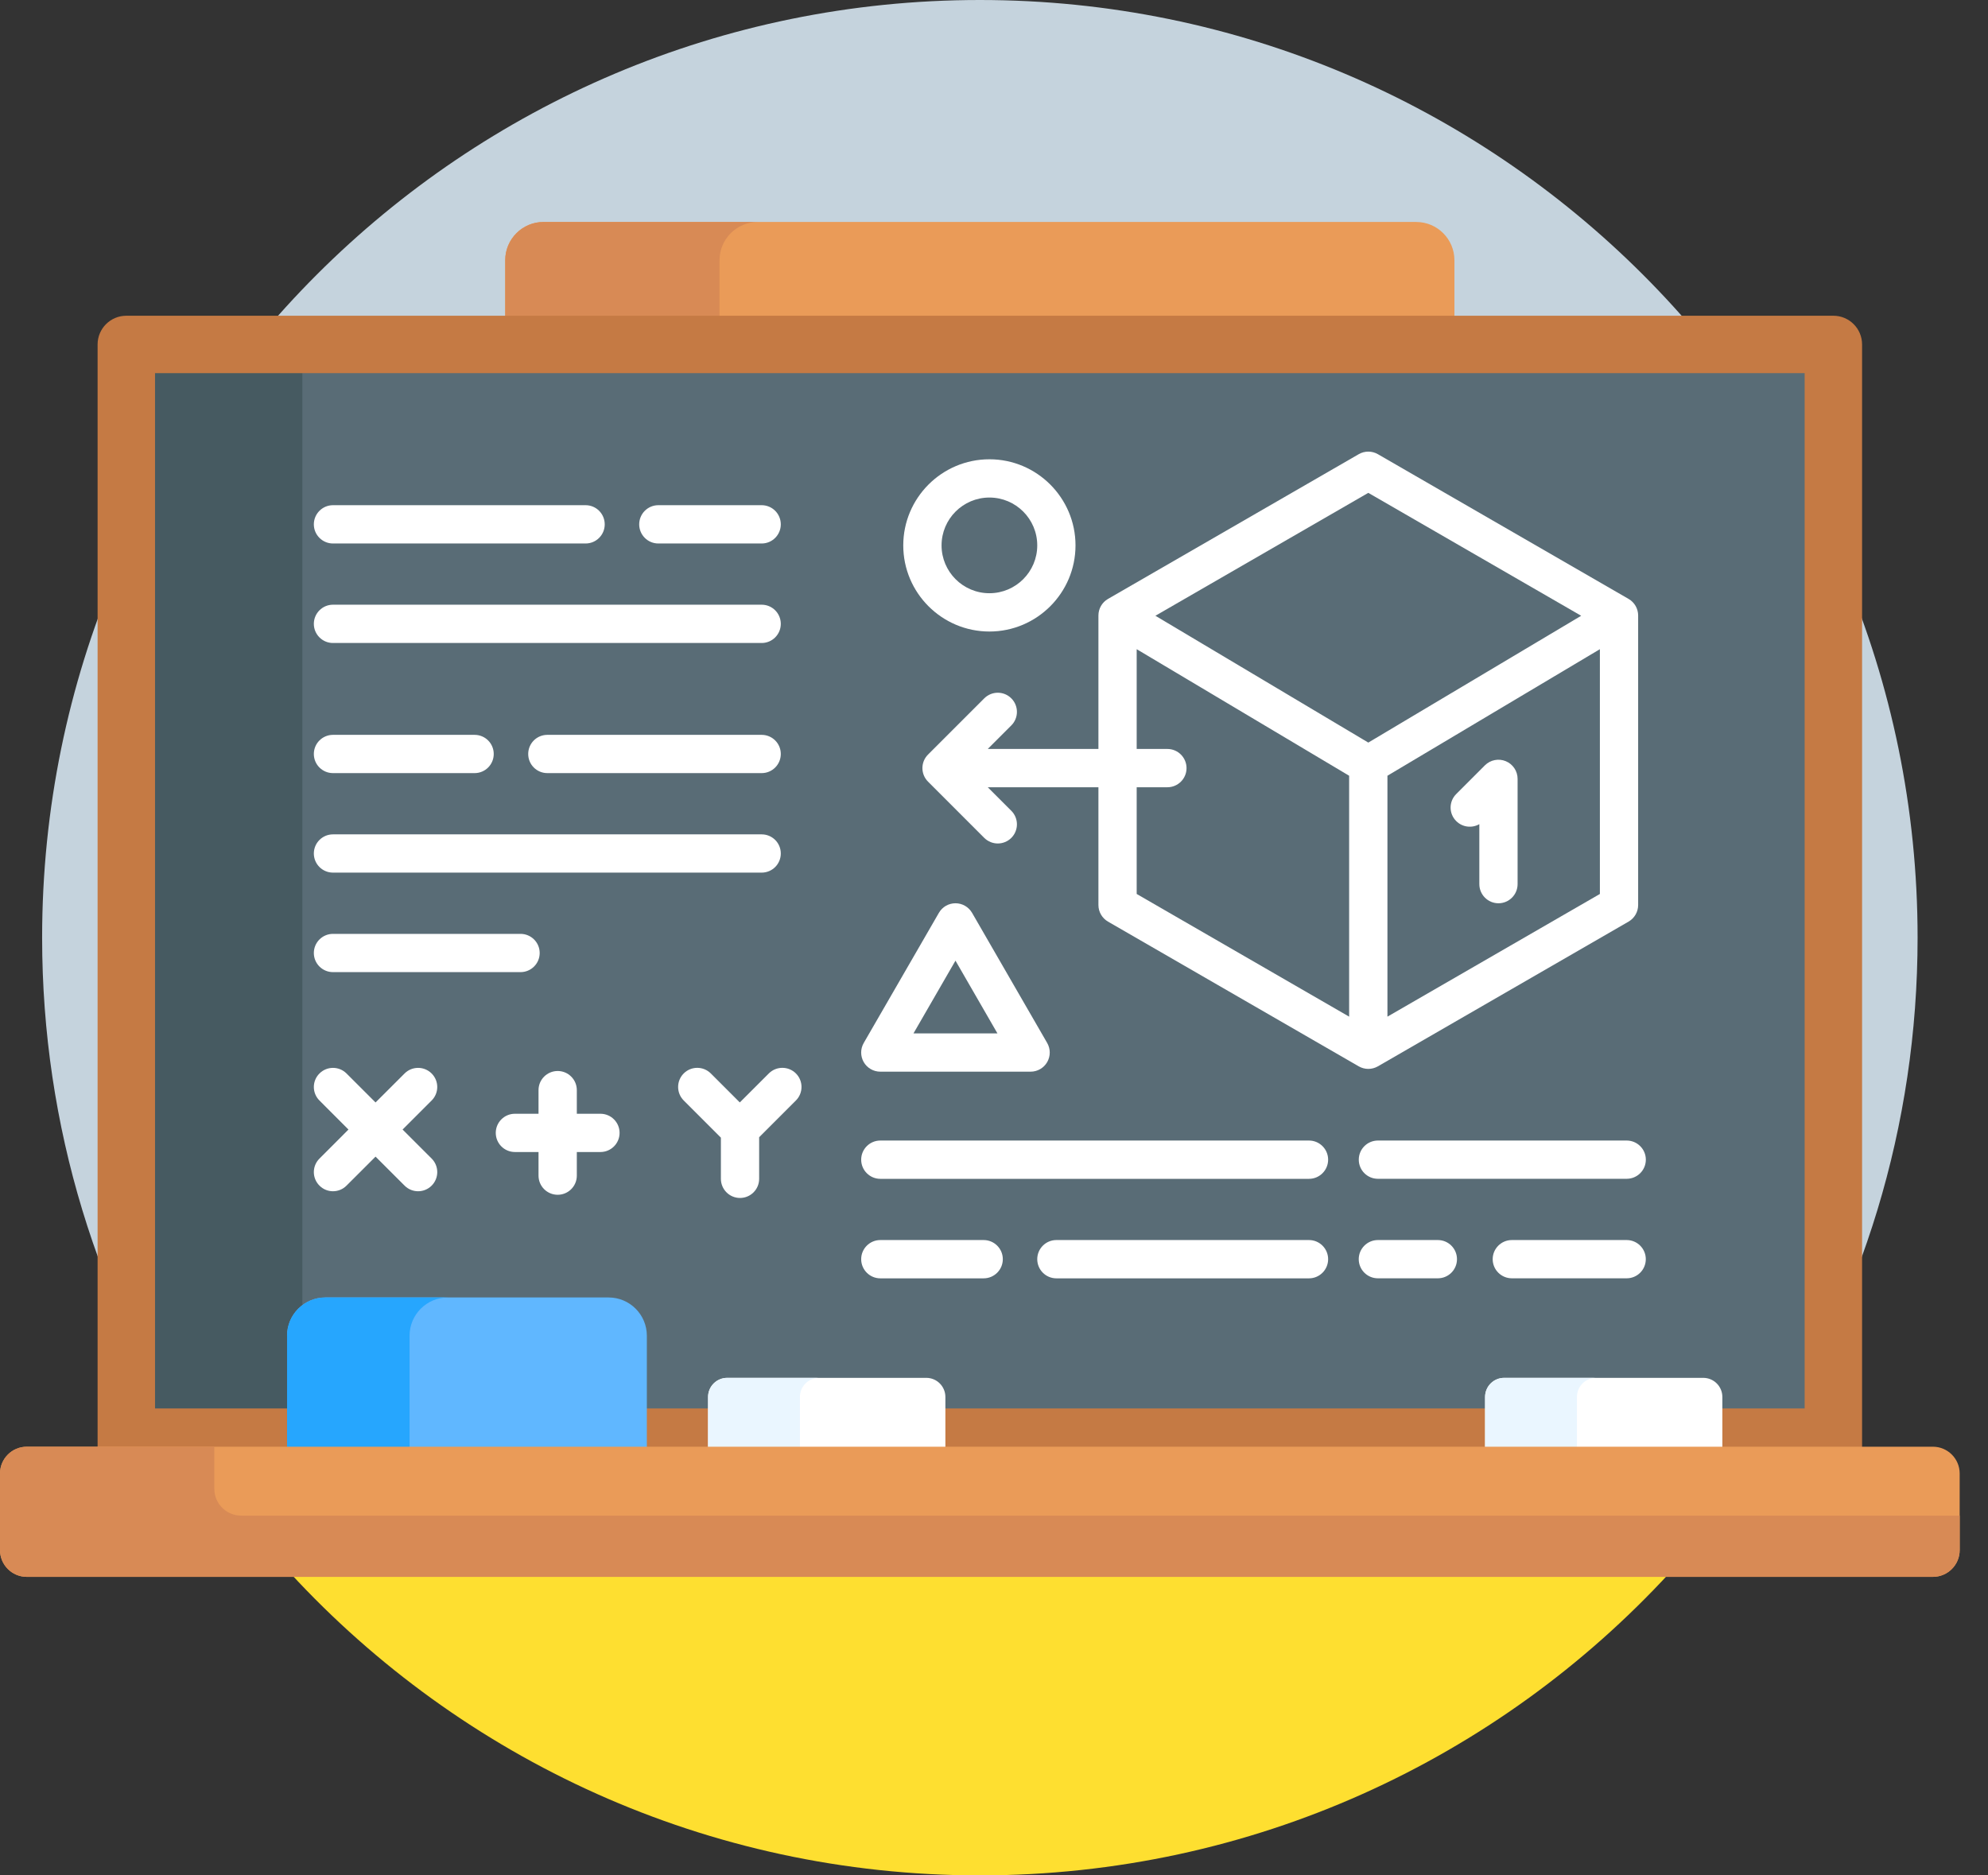 <svg width="53" height="50" viewBox="0 0 53 50" fill="none" xmlns="http://www.w3.org/2000/svg">
<rect x="0" y="0" width="53" height="50" fill="#333333" stroke="none"/>
<path d="M47.053 38.673C49.626 34.744 51.123 30.047 51.123 25C51.123 11.193 39.93 0 26.123 0C12.315 0 1.123 11.193 1.123 25C1.123 30.047 2.62 34.744 5.192 38.673H47.053Z" fill="#C5D3DD"/>
<path d="M38.775 8.52V6.939C38.775 6.375 38.319 5.918 37.755 5.918H14.49C13.926 5.918 13.469 6.375 13.469 6.939V8.52H38.775Z" fill="#EA9B58"/>
<path d="M20.204 5.918H14.49C13.926 5.918 13.469 6.375 13.469 6.939V8.52H19.183V6.939C19.183 6.375 19.64 5.918 20.204 5.918Z" fill="#D88A55"/>
<path d="M26.122 50C33.394 50 39.94 46.895 44.508 41.939H7.736C12.305 46.895 18.851 50 26.122 50Z" fill="#FEDF30"/>
<path d="M4.031 9.847H48.214V37.653H4.031V9.847Z" fill="#596C76"/>
<path d="M4.031 9.847H8.061V37.653H4.031V9.847Z" fill="#465A61"/>
<path d="M49.643 9.184C49.643 8.761 49.3 8.418 48.878 8.418H3.367C2.945 8.418 2.602 8.761 2.602 9.184V38.673H49.643V9.184ZM48.112 37.551H4.133V9.949H48.112V37.551Z" fill="#C57A44"/>
<path d="M25.194 38.673C25.2 38.641 25.204 38.606 25.204 38.571V37.245C25.204 36.963 24.976 36.735 24.694 36.735H19.388C19.106 36.735 18.877 36.963 18.877 37.245V38.571C18.877 38.606 18.881 38.641 18.888 38.673H25.194Z" fill="white"/>
<path d="M21.326 37.245C21.326 36.963 21.555 36.735 21.837 36.735H19.388C19.106 36.735 18.877 36.963 18.877 37.245V38.571C18.877 38.606 18.881 38.641 18.888 38.673H21.337C21.33 38.641 21.326 38.606 21.326 38.571V37.245Z" fill="#EAF6FF"/>
<path d="M45.908 38.673C45.915 38.641 45.918 38.606 45.918 38.571V37.245C45.918 36.963 45.69 36.735 45.408 36.735H40.102C39.82 36.735 39.592 36.963 39.592 37.245V38.571C39.592 38.606 39.595 38.641 39.602 38.673H45.908Z" fill="white"/>
<path d="M42.041 37.245C42.041 36.963 42.269 36.735 42.551 36.735H40.102C39.82 36.735 39.592 36.963 39.592 37.245V38.571C39.592 38.606 39.595 38.641 39.602 38.673H42.051C42.044 38.641 42.041 38.606 42.041 38.571V37.245Z" fill="#EAF6FF"/>
<path d="M17.245 38.673V35.612C17.245 35.049 16.788 34.592 16.225 34.592H8.674C8.11 34.592 7.653 35.049 7.653 35.612V38.673H17.245Z" fill="#60B7FF"/>
<path d="M11.939 34.592H8.674C8.11 34.592 7.653 35.049 7.653 35.612V38.673H10.919V35.612C10.919 35.049 11.376 34.592 11.939 34.592Z" fill="#26A6FE"/>
<path d="M51.531 42.041H0.714C0.32 42.041 0 41.721 0 41.327V39.286C0 38.891 0.32 38.571 0.714 38.571H51.531C51.925 38.571 52.245 38.891 52.245 39.286V41.327C52.245 41.721 51.925 42.041 51.531 42.041Z" fill="#EA9B58"/>
<path d="M6.429 40.408C6.034 40.408 5.714 40.088 5.714 39.694V38.571H0.714C0.32 38.571 0 38.891 0 39.286V41.327C0 41.721 0.32 42.041 0.714 42.041H51.531C51.925 42.041 52.245 41.721 52.245 41.327V40.408H6.429Z" fill="#D88A55"/>
<path d="M20.306 14.49H17.551C17.269 14.49 17.041 14.261 17.041 13.98C17.041 13.698 17.269 13.469 17.551 13.469H20.306C20.588 13.469 20.816 13.698 20.816 13.98C20.816 14.261 20.588 14.49 20.306 14.49Z" fill="white"/>
<path d="M15.612 14.49H8.877C8.596 14.49 8.367 14.261 8.367 13.98C8.367 13.698 8.596 13.469 8.877 13.469H15.612C15.894 13.469 16.122 13.698 16.122 13.98C16.122 14.261 15.894 14.49 15.612 14.49Z" fill="white"/>
<path d="M20.306 17.143H8.877C8.596 17.143 8.367 16.914 8.367 16.633C8.367 16.351 8.596 16.122 8.877 16.122H20.306C20.588 16.122 20.816 16.351 20.816 16.633C20.816 16.914 20.588 17.143 20.306 17.143Z" fill="white"/>
<path d="M26.224 34.082H23.469C23.188 34.082 22.959 33.853 22.959 33.571C22.959 33.29 23.188 33.061 23.469 33.061H26.224C26.506 33.061 26.735 33.29 26.735 33.571C26.735 33.853 26.506 34.082 26.224 34.082Z" fill="white"/>
<path d="M34.898 34.082H28.163C27.881 34.082 27.653 33.853 27.653 33.571C27.653 33.29 27.881 33.061 28.163 33.061H34.898C35.179 33.061 35.408 33.29 35.408 33.571C35.408 33.853 35.179 34.082 34.898 34.082Z" fill="white"/>
<path d="M34.898 31.429H23.469C23.188 31.429 22.959 31.2 22.959 30.918C22.959 30.637 23.188 30.408 23.469 30.408H34.898C35.179 30.408 35.408 30.637 35.408 30.918C35.408 31.2 35.179 31.429 34.898 31.429Z" fill="white"/>
<path d="M38.333 34.081H36.734C36.453 34.081 36.224 33.853 36.224 33.571C36.224 33.29 36.453 33.061 36.734 33.061H38.333C38.615 33.061 38.843 33.29 38.843 33.571C38.843 33.853 38.615 34.081 38.333 34.081Z" fill="white"/>
<path d="M43.367 34.081H40.306C40.024 34.081 39.795 33.853 39.795 33.571C39.795 33.29 40.024 33.061 40.306 33.061H43.367C43.649 33.061 43.877 33.29 43.877 33.571C43.877 33.853 43.649 34.081 43.367 34.081Z" fill="white"/>
<path d="M43.367 31.428H36.735C36.453 31.428 36.225 31.2 36.225 30.918C36.225 30.637 36.453 30.408 36.735 30.408H43.367C43.649 30.408 43.878 30.637 43.878 30.918C43.878 31.2 43.649 31.428 43.367 31.428Z" fill="white"/>
<path d="M20.306 20.612H14.592C14.31 20.612 14.082 20.384 14.082 20.102C14.082 19.82 14.31 19.592 14.592 19.592H20.306C20.588 19.592 20.816 19.82 20.816 20.102C20.816 20.384 20.588 20.612 20.306 20.612Z" fill="white"/>
<path d="M12.653 20.612H8.877C8.596 20.612 8.367 20.384 8.367 20.102C8.367 19.82 8.596 19.592 8.877 19.592H12.653C12.935 19.592 13.163 19.82 13.163 20.102C13.163 20.384 12.935 20.612 12.653 20.612Z" fill="white"/>
<path d="M20.306 23.265H8.877C8.596 23.265 8.367 23.037 8.367 22.755C8.367 22.473 8.596 22.245 8.877 22.245H20.306C20.588 22.245 20.816 22.473 20.816 22.755C20.816 23.037 20.588 23.265 20.306 23.265Z" fill="white"/>
<path d="M13.877 25.918H8.877C8.596 25.918 8.367 25.69 8.367 25.408C8.367 25.126 8.596 24.898 8.877 24.898H13.877C14.159 24.898 14.388 25.126 14.388 25.408C14.388 25.69 14.159 25.918 13.877 25.918Z" fill="white"/>
<path d="M16.008 29.694H15.378V29.064C15.378 28.782 15.149 28.554 14.868 28.554C14.586 28.554 14.357 28.782 14.357 29.064V29.694H13.727C13.446 29.694 13.217 29.922 13.217 30.204C13.217 30.486 13.446 30.714 13.727 30.714H14.357V31.344C14.357 31.626 14.586 31.854 14.868 31.854C15.149 31.854 15.378 31.626 15.378 31.344V30.714H16.008C16.289 30.714 16.518 30.486 16.518 30.204C16.518 29.922 16.289 29.694 16.008 29.694Z" fill="white"/>
<path d="M10.733 30.115L11.507 29.341C11.707 29.142 11.707 28.819 11.507 28.62C11.308 28.421 10.985 28.421 10.786 28.62L10.012 29.393L9.238 28.62C9.039 28.421 8.716 28.421 8.517 28.62C8.317 28.819 8.317 29.142 8.517 29.341L9.29 30.115L8.517 30.889C8.317 31.088 8.317 31.411 8.517 31.61C8.616 31.71 8.747 31.76 8.877 31.76C9.008 31.76 9.139 31.71 9.238 31.61L10.012 30.837L10.786 31.61C10.886 31.71 11.016 31.76 11.147 31.76C11.277 31.76 11.408 31.71 11.508 31.61C11.707 31.411 11.707 31.088 11.508 30.889L10.733 30.115Z" fill="white"/>
<path d="M21.219 28.619C21.019 28.42 20.696 28.42 20.497 28.619L19.723 29.392L18.95 28.619C18.75 28.42 18.427 28.42 18.228 28.619C18.029 28.818 18.029 29.141 18.228 29.34L19.219 30.331V31.429C19.219 31.71 19.447 31.939 19.729 31.939C20.011 31.939 20.239 31.71 20.239 31.429V30.32L21.219 29.34C21.418 29.141 21.418 28.818 21.219 28.619V28.619Z" fill="white"/>
<path d="M43.418 15.968L36.734 12.109C36.576 12.018 36.381 12.018 36.224 12.109L29.539 15.968C29.381 16.059 29.284 16.228 29.284 16.41V19.968H26.334L26.962 19.34C27.161 19.141 27.161 18.818 26.962 18.619C26.763 18.419 26.44 18.419 26.24 18.619L24.741 20.118C24.542 20.317 24.542 20.64 24.741 20.839L26.24 22.339C26.34 22.438 26.471 22.488 26.601 22.488C26.732 22.488 26.862 22.438 26.962 22.339C27.161 22.139 27.161 21.816 26.962 21.617L26.334 20.989H29.284V24.129C29.284 24.311 29.381 24.479 29.539 24.571L36.224 28.43C36.303 28.475 36.391 28.498 36.479 28.498C36.567 28.498 36.655 28.475 36.734 28.43L43.418 24.571C43.576 24.479 43.673 24.311 43.673 24.129V16.41C43.673 16.228 43.576 16.059 43.418 15.968V15.968ZM35.968 27.105L30.304 23.834V20.989H31.122C31.404 20.989 31.633 20.761 31.633 20.479C31.633 20.197 31.404 19.968 31.122 19.968H30.304V17.308L35.968 20.682V27.105H35.968ZM36.479 19.798L30.803 16.417L36.479 13.14L42.154 16.417L36.479 19.798ZM42.653 23.834L36.989 27.105V20.682L42.653 17.308V23.834Z" fill="white"/>
<path d="M39.439 21.973V23.571C39.439 23.853 39.667 24.082 39.949 24.082C40.231 24.082 40.459 23.853 40.459 23.571V20.765C40.459 20.559 40.335 20.373 40.144 20.294C39.953 20.215 39.734 20.259 39.588 20.404L38.823 21.17C38.623 21.369 38.623 21.692 38.823 21.891C38.99 22.058 39.244 22.085 39.439 21.973Z" fill="white"/>
<path d="M26.378 16.837C25.111 16.837 24.081 15.807 24.081 14.541C24.081 13.275 25.111 12.245 26.378 12.245C27.643 12.245 28.673 13.275 28.673 14.541C28.673 15.807 27.643 16.837 26.378 16.837ZM26.378 13.265C25.674 13.265 25.102 13.837 25.102 14.541C25.102 15.244 25.674 15.816 26.378 15.816C27.081 15.816 27.653 15.244 27.653 14.541C27.653 13.837 27.081 13.265 26.378 13.265Z" fill="white"/>
<path d="M27.476 28.572H23.469C23.287 28.572 23.118 28.475 23.027 28.317C22.936 28.159 22.936 27.965 23.027 27.807L25.031 24.337C25.122 24.179 25.29 24.082 25.473 24.082C25.655 24.082 25.823 24.179 25.915 24.337L27.918 27.807C28.009 27.965 28.009 28.159 27.918 28.317C27.827 28.475 27.658 28.572 27.476 28.572V28.572ZM24.353 27.552H26.592L25.473 25.612L24.353 27.552Z" fill="white"/>
</svg>
